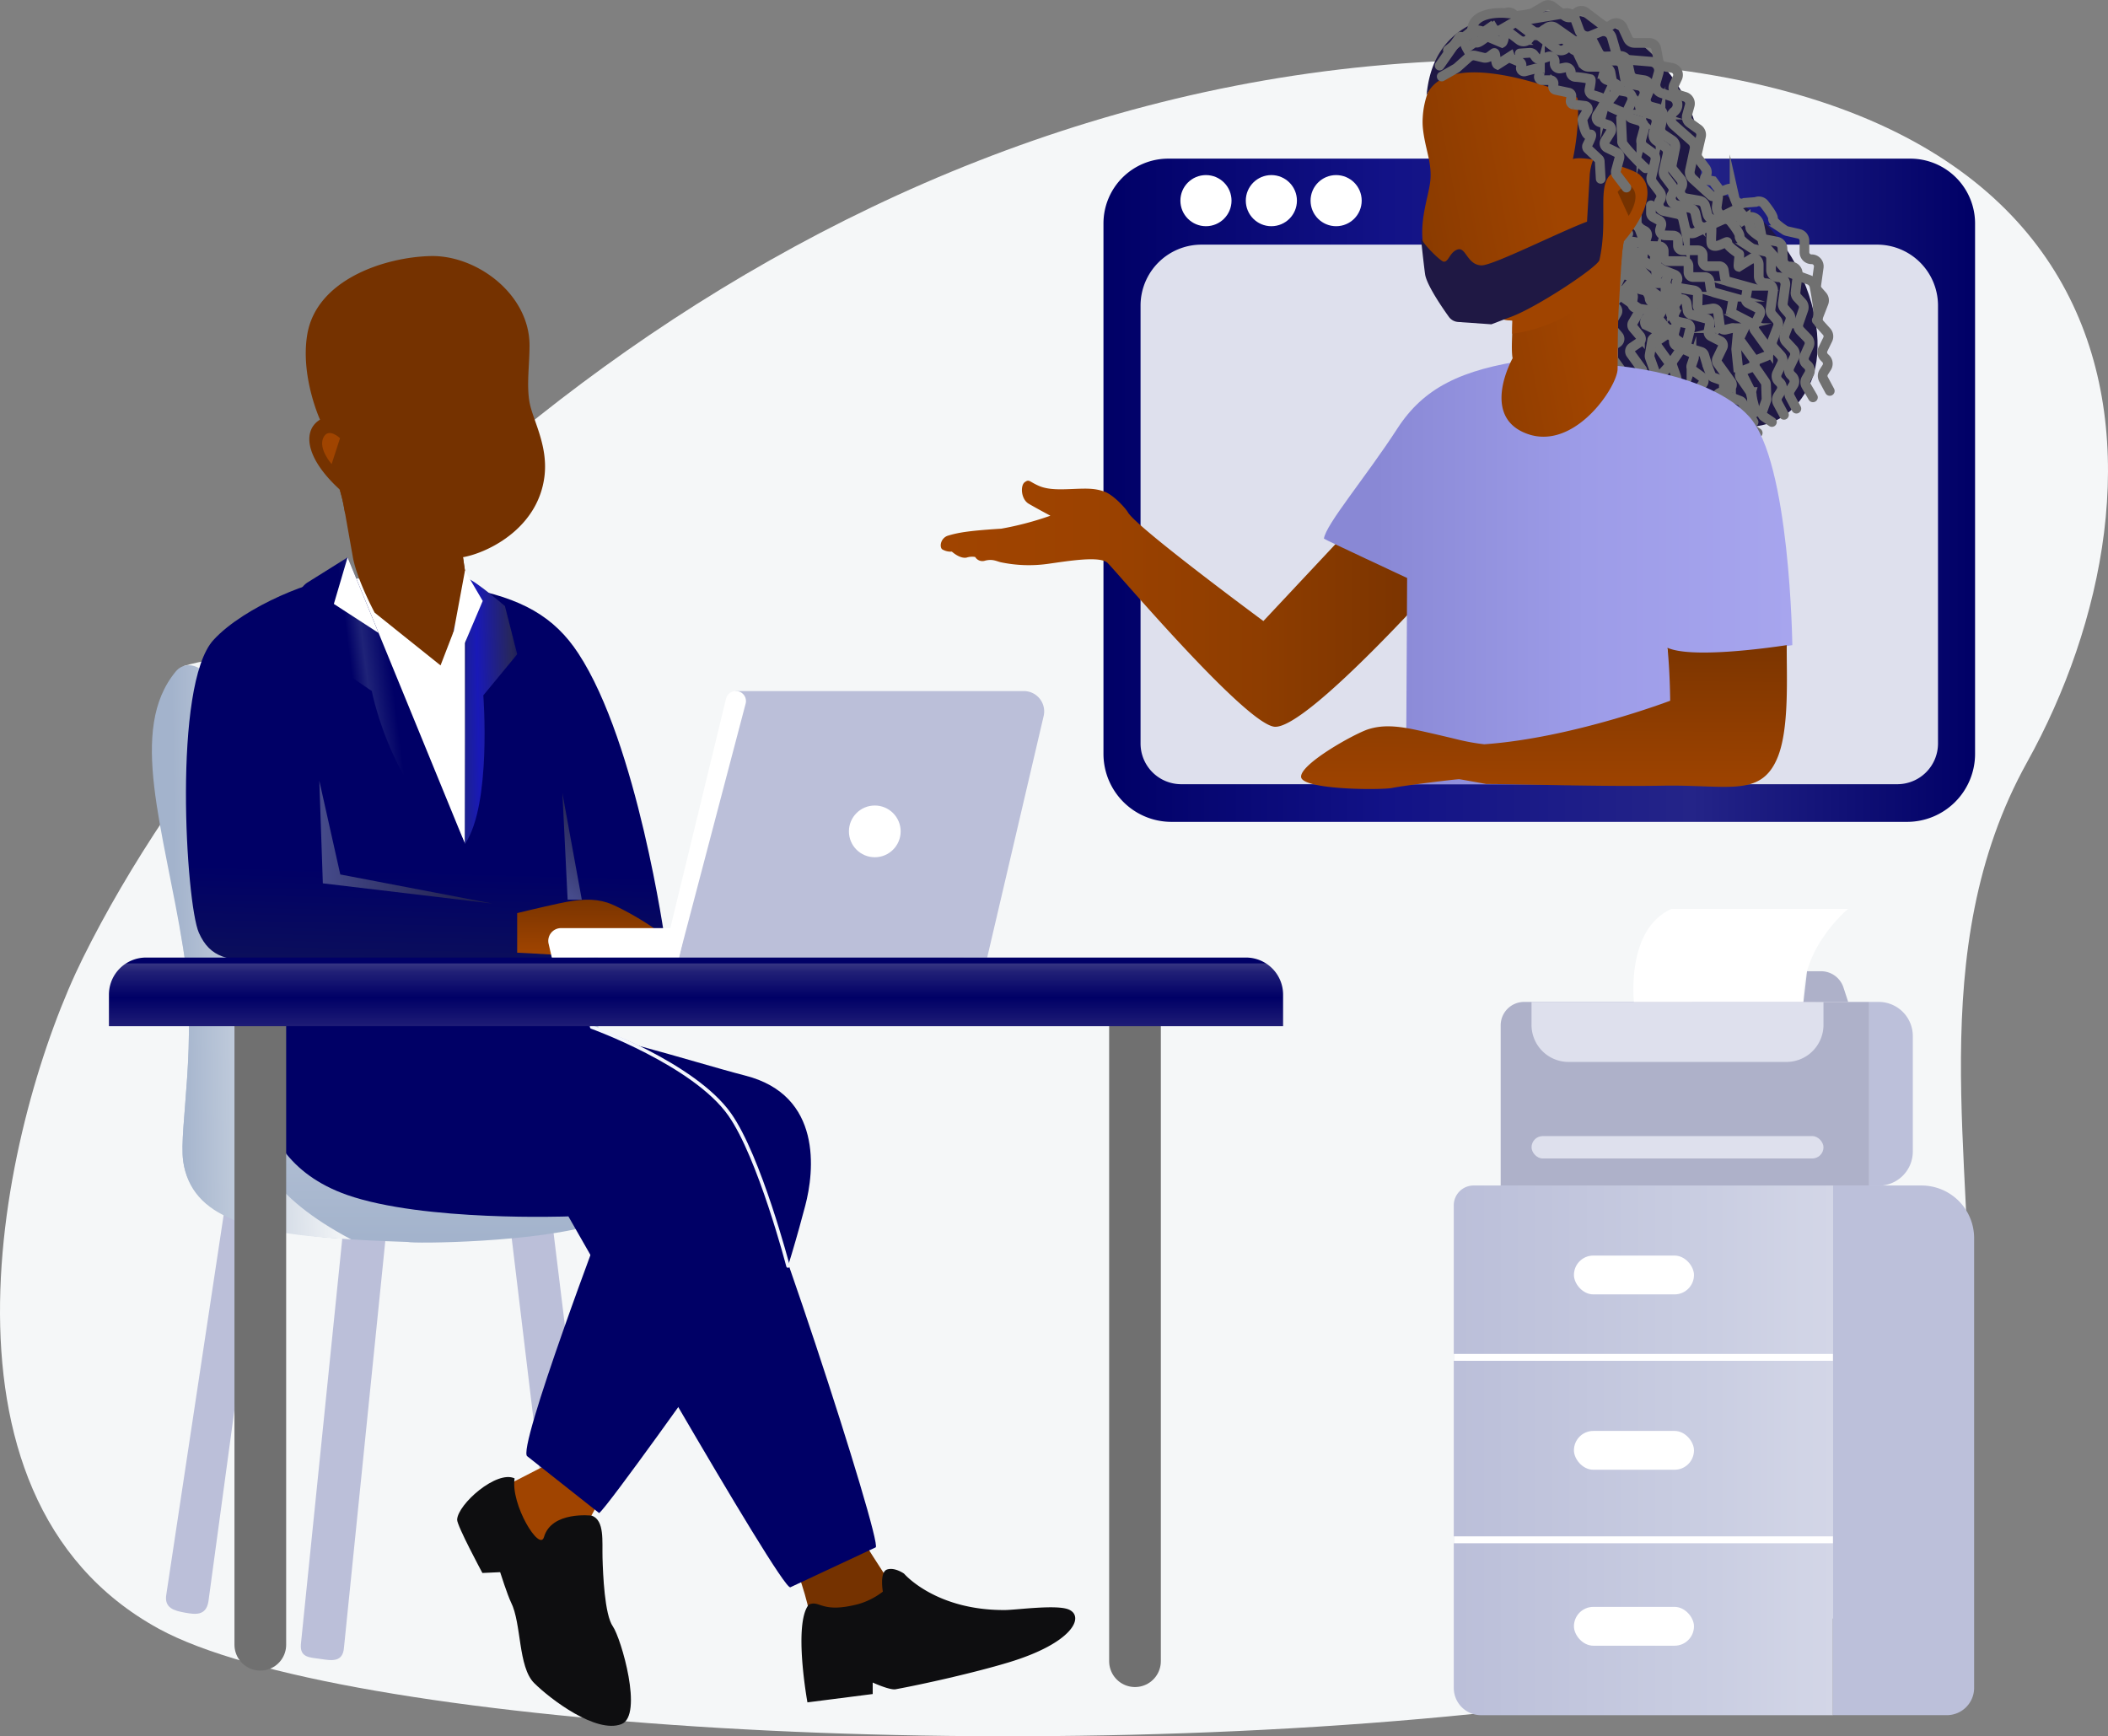 <svg xmlns="http://www.w3.org/2000/svg" xmlns:xlink="http://www.w3.org/1999/xlink" width="629.136" height="518.235" viewBox="0 0 629.136 518.235">
  <rect x="0" y="0" width="629.136" height="518.235" fill="#808080" stroke="none"/>
  <defs>
    <linearGradient id="linear-gradient" x1="13.884" y1="0.5" x2="14.884" y2="0.5" gradientUnits="objectBoundingBox">
      <stop offset="0.01" stop-color="#f5f7f8"/>
      <stop offset="1" stop-color="#f0f2f5"/>
    </linearGradient>
    <linearGradient id="linear-gradient-2" x1="353.202" y1="0.5" x2="354.201" y2="0.5" gradientUnits="objectBoundingBox">
      <stop offset="0.01" stop-color="#bbbfd9"/>
      <stop offset="1" stop-color="#d6dbf8"/>
    </linearGradient>
    <linearGradient id="linear-gradient-3" x1="328.084" y1="0.5" x2="329.084" y2="0.5" xlink:href="#linear-gradient-2"/>
    <linearGradient id="linear-gradient-4" x1="350.767" y1="0.5" x2="351.768" y2="0.5" xlink:href="#linear-gradient-2"/>
    <linearGradient id="linear-gradient-5" x1="71.42" y1="0.989" x2="71.42" y2="0.004" gradientUnits="objectBoundingBox">
      <stop offset="0" stop-color="#a3b3cc"/>
      <stop offset="0.99" stop-color="#f5f7f8"/>
    </linearGradient>
    <linearGradient id="linear-gradient-6" x1="0.213" y1="0.513" x2="0.984" y2="0.487" xlink:href="#linear-gradient-5"/>
    <linearGradient id="linear-gradient-7" x1="227.356" y1="0.968" x2="226.902" y2="0.088" gradientUnits="objectBoundingBox">
      <stop offset="0" stop-color="#753200"/>
      <stop offset="1" stop-color="#a04400"/>
    </linearGradient>
    <linearGradient id="linear-gradient-8" x1="234.673" y1="7.612" x2="235.195" y2="6.758" xlink:href="#linear-gradient-7"/>
    <linearGradient id="linear-gradient-9" x1="0.491" y1="0.962" x2="0.521" y2="-0.12" gradientUnits="objectBoundingBox">
      <stop offset="0" stop-color="#101556"/>
      <stop offset="0.28" stop-color="#006"/>
      <stop offset="0.74" stop-color="#006"/>
      <stop offset="1" stop-color="#006"/>
    </linearGradient>
    <linearGradient id="linear-gradient-10" x1="0.496" y1="0.961" x2="0.508" y2="-0.121" gradientUnits="objectBoundingBox">
      <stop offset="0" stop-color="#a04400"/>
      <stop offset="1" stop-color="#753200"/>
    </linearGradient>
    <linearGradient id="linear-gradient-11" x1="65.421" y1="0.5" x2="66.733" y2="0.5" gradientUnits="objectBoundingBox">
      <stop offset="0.01" stop-color="#bbbfd9"/>
      <stop offset="0.29" stop-color="#cacde2"/>
      <stop offset="0.84" stop-color="#f2f3f8"/>
      <stop offset="1" stop-color="#fff"/>
    </linearGradient>
    <linearGradient id="linear-gradient-12" x1="123.638" y1="0.854" x2="124.219" y2="0.292" gradientUnits="objectBoundingBox">
      <stop offset="0" stop-color="#fff"/>
      <stop offset="0.16" stop-color="#f2f3f8"/>
      <stop offset="0.71" stop-color="#cacde2"/>
      <stop offset="0.99" stop-color="#bbbfd9"/>
    </linearGradient>
    <linearGradient id="linear-gradient-13" x1="79.689" y1="-7.043" x2="80.843" y2="-7.355" xlink:href="#linear-gradient-7"/>
    <linearGradient id="linear-gradient-14" x1="152.937" y1="-38.825" x2="152.164" y2="-37.656" xlink:href="#linear-gradient-10"/>
    <linearGradient id="linear-gradient-15" x1="1080.512" y1="-102.656" x2="1079.808" y2="-102.258" xlink:href="#linear-gradient-7"/>
    <linearGradient id="linear-gradient-16" x1="0.663" y1="0.496" x2="0.352" y2="0.564" gradientUnits="objectBoundingBox">
      <stop offset="0" stop-color="#006"/>
      <stop offset="0.26" stop-color="#006"/>
      <stop offset="0.72" stop-color="#1f2378"/>
      <stop offset="1" stop-color="#006"/>
    </linearGradient>
    <linearGradient id="linear-gradient-17" y1="0.5" x2="1" y2="0.5" gradientUnits="objectBoundingBox">
      <stop offset="0" stop-color="#464b8b"/>
      <stop offset="0.28" stop-color="#393c76"/>
      <stop offset="0.74" stop-color="#27275a"/>
      <stop offset="1" stop-color="#201f4f"/>
    </linearGradient>
    <linearGradient id="linear-gradient-18" x1="0.425" y1="0.957" x2="0.604" y2="-0.122" xlink:href="#linear-gradient-17"/>
    <linearGradient id="linear-gradient-19" x1="1.233" y1="0.405" x2="0.057" y2="0.511" gradientUnits="objectBoundingBox">
      <stop offset="0" stop-color="#006"/>
      <stop offset="0.26" stop-color="#27275a"/>
      <stop offset="0.72" stop-color="#1919b7"/>
      <stop offset="1" stop-color="#1e2580"/>
    </linearGradient>
    <linearGradient id="linear-gradient-20" x1="26.036" y1="0.922" x2="26.036" y2="0.02" gradientUnits="objectBoundingBox">
      <stop offset="0" stop-color="#006"/>
      <stop offset="0.017" stop-color="#343381"/>
      <stop offset="0.159" stop-color="#201f76"/>
      <stop offset="0.56" stop-color="#006"/>
      <stop offset="1" stop-color="#1d1b75"/>
    </linearGradient>
    <linearGradient id="linear-gradient-21" y1="0.5" x2="1" y2="0.5" gradientUnits="objectBoundingBox">
      <stop offset="0" stop-color="#006"/>
      <stop offset="0.326" stop-color="#121287"/>
      <stop offset="0.674" stop-color="#242488"/>
      <stop offset="1" stop-color="#006"/>
    </linearGradient>
    <linearGradient id="linear-gradient-22" y1="0.5" x2="1" y2="0.5" gradientUnits="objectBoundingBox">
      <stop offset="0" stop-color="#a04400"/>
      <stop offset="0.3" stop-color="#9c4200"/>
      <stop offset="0.62" stop-color="#8e3d00"/>
      <stop offset="0.95" stop-color="#793300"/>
      <stop offset="1" stop-color="#753200"/>
    </linearGradient>
    <linearGradient id="linear-gradient-23" x1="-6.382" y1="53.232" x2="-5.573" y2="53.232" xlink:href="#linear-gradient-7"/>
    <linearGradient id="linear-gradient-24" x1="0.5" y1="0.981" x2="0.5" y2="0.091" gradientUnits="objectBoundingBox">
      <stop offset="0" stop-color="#1f1844"/>
      <stop offset="0.14" stop-color="#1f1844"/>
      <stop offset="0.96" stop-color="#1f1844"/>
    </linearGradient>
    <linearGradient id="linear-gradient-25" y1="0.5" x2="1" y2="0.5" gradientUnits="objectBoundingBox">
      <stop offset="0.11" stop-color="#8988d5"/>
      <stop offset="0.56" stop-color="#9d9ce8"/>
      <stop offset="1" stop-color="#a7a5ee"/>
    </linearGradient>
    <linearGradient id="linear-gradient-26" x1="-0.433" y1="0.8" x2="0.559" y2="0.475" xlink:href="#linear-gradient-7"/>
    <linearGradient id="linear-gradient-27" x1="-0.478" y1="24.008" x2="-1.254" y2="25.005" xlink:href="#linear-gradient-10"/>
    <linearGradient id="linear-gradient-28" x1="-9.679" y1="73.664" x2="-10.363" y2="74.06" xlink:href="#linear-gradient-7"/>
    <linearGradient id="linear-gradient-29" x1="0.497" y1="0.99" x2="0.507" y2="-0.188" xlink:href="#linear-gradient-10"/>
    <linearGradient id="linear-gradient-30" x1="0.5" y1="0.981" x2="0.5" y2="0.091" xlink:href="#linear-gradient-24"/>
    <linearGradient id="linear-gradient-31" y1="0.5" x2="1" y2="0.5" gradientUnits="objectBoundingBox">
      <stop offset="0.01" stop-color="#bbbfd9"/>
      <stop offset="0.69" stop-color="#cacee2"/>
      <stop offset="1" stop-color="#d3d6e7"/>
    </linearGradient>
  </defs>
  <g id="Слой_3" data-name="Слой 3" transform="translate(-9.119 -82.722)">
    <path id="Caminho_15" data-name="Caminho 15" d="M33.9,368.58C87.68,260.14,241.64,108.72,441.37,100.9c218.38-8.55,218.38,127.18,172.74,209.31-62.7,112.85,63.62,256.13-142.78,281.56-158.81,19.56-362,6-414.84-22.91C-16.42,528.92,10.66,415.43,33.9,368.58Z" fill="url(#linear-gradient)"/>
    <path id="Caminho_16" data-name="Caminho 16" d="M180.87,563.33a6.4,6.4,0,0,0,6.34-7.31l-13-106.29-12.51,1.42,12.83,106.69C175,561,180.87,563.33,180.87,563.33Z" fill="url(#linear-gradient-2)"/>
    <path id="Caminho_17" data-name="Caminho 17" d="M71.31,560.81l15.5-114.12L76.3,442.5,58.76,558.62c-.72,4.13,2.45,4.88,5.59,5.45S70.58,565,71.31,560.81Z" fill="url(#linear-gradient-3)"/>
    <path id="Caminho_18" data-name="Caminho 18" d="M111.78,574.48,125,444.39H112.09L98.91,573.56c-.29,4,2.77,3.86,5.79,4.31C108.06,578.37,111.45,579,111.78,574.48Z" fill="url(#linear-gradient-4)"/>
    <path id="Caminho_19" data-name="Caminho 19" d="M63.79,429.24c2.74,20.21,32.47,23.1,67.1,24.18,1,.53,39.26.29,57.06-5.7l-.62-136.9c0-11.56-4.94-30.64-21.81-30.92-28.32-.47-80.86-4.78-101.43,1.57-4.7,16.89-8.13,35.55-.29,84.34C68.26,393.74,62.46,419.54,63.79,429.24Z" fill="url(#linear-gradient-5)"/>
    <path id="Caminho_20" data-name="Caminho 20" d="M71.58,290c-6.25,18.83-5.49,29.76,2.88,60.23C88.41,401,65.52,427,113.91,452.65c-29.34-1.68-47.79-6.2-50.12-23.41-1.32-9.7,4.48-35.5,0-63.43-5.77-35.94-16.55-65.31-2.22-82.66C65.53,278.35,73.7,283.59,71.58,290Z" fill="url(#linear-gradient-6)"/>
    <path id="Caminho_21" data-name="Caminho 21" d="M187.87,531.01l-5.45,9.88-14.83,7.68-5.09-.69-6.85-15.34,3.97-6.11,13.76-7.07Z" fill="url(#linear-gradient-7)"/>
    <path id="Caminho_22" data-name="Caminho 22" d="M245.15,546.83c8.16-2.43,19.22-8,19.22-8s9.91,16,11.28,17.41c-5,1.63-1,15.21-5.24,17.15s-14.33-8.43-19.58-7.58C250.67,561.28,246.39,549.39,245.15,546.83Z" fill="url(#linear-gradient-8)"/>
    <path id="Caminho_23" data-name="Caminho 23" d="M185.76,535.11s-12-1.48-14.29,6.39c-1.3,4.52-10-9.74-8.77-17.52-5.38-2.52-16.94,7.71-17.15,12.32-.08,1.77,7.54,15.92,7.54,15.92l5.3-.24s2.2,6.9,3.24,9c3.19,6.35,2.05,19.29,6.94,24.13s18.47,15.12,26,12.23c6.65-2.56-.09-25.67-2.55-29.18s-2.94-15.54-3.08-20.49S189.61,536.57,185.76,535.11Z" fill="#0e0e10"/>
    <path id="Caminho_24" data-name="Caminho 24" d="M328.1,563.13c-3.62-1.57-15.71.14-19.07.15-20.75.12-30.09-10.86-30.09-10.86s-2.79-2-5.08-1.23-1.25,6.59-1.25,6.6a21.8,21.8,0,0,1-7.34,3.72c-11.09,2.89-11.45-1.34-14.78.16-4.66,5.78-.39,29.17-.39,29.17l19.48-2.49v-3.43s5.14,2.36,6.87,2c8.3-1.53,23.22-4.87,33.42-7.93C329.42,573.14,332.89,565.2,328.1,563.13Z" fill="#0e0e10"/>
    <path id="Caminho_25" data-name="Caminho 25" d="M171.09,389.58c10.49,1.78,40.55,16.6,48.38,26.39,6,7.55,10.45,29.67,21.06,55.64,3.07-7.71,7-21.7,8.91-29,2.71-10.21,5.2-33-17.94-38.86C216.2,399.82,182.65,388.83,171.09,389.58Z" fill="#006"/>
    <path id="Caminho_26" data-name="Caminho 26" d="M166.53,517.42l21.41,16.92c2.73-2.13,32.59-44.18,32.59-44.18l-30.29-46S163,516,166.53,517.42Z" fill="#006"/>
    <path id="Caminho_27" data-name="Caminho 27" d="M142.57,257.27l-26.68-1.86s-1.6-.17-4.18-.23c0,0,9.81,91.11,38.31,83.4s-2.14-80.44-2.14-80.44C146.18,257.83,144.43,257.53,142.57,257.27Z" fill="#fff"/>
    <path id="Caminho_28" data-name="Caminho 28" d="M87.91,389s-10.59,38,24.85,50.4c22.92,8,66,6.39,66,6.39S242.32,557.58,245,556.49l25.46-11.91c2.28-.93-35.75-118.35-43.41-128-20.18-25.32-51-29.69-51-29.69Z" fill="#006"/>
    <path id="Caminho_29" data-name="Caminho 29" d="M150,265.1s-1.48,9.48-17.73,8.56-21.18-13.58-21.18-13.58" fill="none" stroke="#fff" stroke-linecap="round" stroke-miterlimit="10" stroke-width="1.05"/>
    <line id="Linha_12" data-name="Linha 12" y2="194.3" transform="translate(86.81 379.34)" fill="none" stroke="#707070" stroke-linecap="round" stroke-miterlimit="10" stroke-width="15.43"/>
    <line id="Linha_13" data-name="Linha 13" y2="199.21" transform="translate(347.86 379.34)" fill="none" stroke="#707070" stroke-linecap="round" stroke-miterlimit="10" stroke-width="15.43"/>
    <path id="Caminho_30" data-name="Caminho 30" d="M181.74,277.77c-7.19-11-17-16.56-33.85-19.63v76.43l-36.18-79.38c-8-.18-29.61,8.44-38.87,18.54-12.25,13.37-8.22,78.68-4.37,87.39,3.38,7.64,9,8.41,18.1,8.21l-1.51,17.6,66.92.67,26.92-.75,1.42-32.52s27.55,7.65,27.28,9.2C207.59,363.52,199.39,304.68,181.74,277.77Z" fill="url(#linear-gradient-9)"/>
    <path id="Caminho_31" data-name="Caminho 31" d="M210.45,366.35c.24-3.88-16-12.93-20.11-14.23s-8.35-1.06-14.35.24c-5.45,1.18-11.47,2.64-12.52,2.9v11.81c2.18.07,19.81,1.14,19.81,1.14S199.8,367.47,210.45,366.35Z" fill="url(#linear-gradient-10)"/>
    <path id="Caminho_32" data-name="Caminho 32" d="M211.74,368.89l92-.34,16.86-72.12a6.07,6.07,0,0,0-5.91-7.44h-86Z" fill="url(#linear-gradient-11)"/>
    <path id="Caminho_33" data-name="Caminho 33" d="M172.84,364.37l1,4.31,37.94-.34,19.87-75.58a3,3,0,0,0-2.92-3.78h0a3,3,0,0,0-2.93,2.3l-12,49.42-4.56,18.75v.05a1.543,1.543,0,0,1,0,.18.342.342,0,0,1,0,.06H176.57a3.82,3.82,0,0,0-3.73,4.63Z" fill="url(#linear-gradient-12)"/>
    <circle id="Elipse_15" data-name="Elipse 15" cx="7.72" cy="7.72" r="7.72" transform="translate(262.48 323.15)" fill="#fff"/>
    <path id="Caminho_34" data-name="Caminho 34" d="M120.94,265.59s-5.34-9.93-6.52-16.63c-.82-4.64-1.68-9.45-2.33-13.16-.06-.32-.12-.63-.17-.93a47.812,47.812,0,0,0-1.39-6l-.32-.31C101,220,99.8,212.8,103.13,209.19a6.66,6.66,0,0,1,1.5-1.21h0s-5.86-12.82-3.83-25.3c2.68-16.52,23.14-23.2,36.82-23.53s29.42,11.26,29.54,26.51c0,6.06-.93,11.9,0,17.14s5.69,13,4.42,22.38c-1.81,13.51-13.51,20.68-21.29,23.11a25.991,25.991,0,0,1-3,.75l.32,2.22.27,1.81.29,2c.65,4.39.43,5.5.43,5.5l-8,20.76Z" fill="url(#linear-gradient-13)"/>
    <path id="Caminho_35" data-name="Caminho 35" d="M112.09,235.81c11.89,13.91,25.69,16.89,35.81,17.26l-.27-1.81-.32-2.22c-10-2-22.25-7.6-37.11-20.42l.32.31a47.81,47.81,0,0,1,1.39,6C112,235.18,112,235.48,112.09,235.81Z" fill="url(#linear-gradient-14)"/>
    <path id="Caminho_36" data-name="Caminho 36" d="M110.6,213.52s-3.49-3.42-5-.11,2.49,7.84,2.49,7.84Z" fill="url(#linear-gradient-15)"/>
    <path id="Caminho_37" data-name="Caminho 37" d="M147.89,334.57c-21.77-14-27.8-45.58-27.8-45.58L98.88,274.55l-.59-14.28a6.1,6.1,0,0,1,2.7-3.75l11.88-7.44Z" fill="url(#linear-gradient-16)"/>
    <path id="Caminho_38" data-name="Caminho 38" d="M104.42,315.76l1.05,30.62L156,352.4l-45.32-8.67Z" fill="url(#linear-gradient-17)"/>
    <path id="Caminho_39" data-name="Caminho 39" d="M176.97,319.46l5.79,31.8h-4.23Z" fill="url(#linear-gradient-18)"/>
    <path id="Caminho_40" data-name="Caminho 40" d="M112.86,249.08l-4.1,13.9,13.35,8.67Z" fill="#fff"/>
    <path id="Caminho_41" data-name="Caminho 41" d="M159.81,263.61s-13-11.18-11.92-7.7c1.68,5.27-2.93,11.25-3.48,15.33,1.13.34,2.41.82,3.78,1.37h0s-.29,53.29-.29,62c8-11.81,5.47-44.35,5.47-44.35L163.48,278Z" fill="url(#linear-gradient-19)"/>
    <path id="Caminho_42" data-name="Caminho 42" d="M147.89,253.06l5.3,9.03-5.3,12.46-4.17.96Z" fill="#fff"/>
    <path id="Caminho_43" data-name="Caminho 43" d="M185.71,389.27s30.54,11,41.17,26.07c8.91,12.59,17.42,45.26,17.42,45.26" fill="none" stroke="#f3f6fd" stroke-linecap="round" stroke-miterlimit="10" stroke-width="1.05"/>
    <path id="Caminho_44" data-name="Caminho 44" d="M41.63,368.51H392.06V378A11.07,11.07,0,0,1,381,389H52.69a11.07,11.07,0,0,1-11.06-11v-9.44Z" transform="translate(433.69 757.53) rotate(180)" fill="url(#linear-gradient-20)"/>
    <path id="Caminho_45" data-name="Caminho 45" d="M357.8,130.07H579.23a19.35,19.35,0,0,1,19.35,19.35V307.73a20.3,20.3,0,0,1-20.3,20.3H358.75a20.3,20.3,0,0,1-20.3-20.3V149.42a19.35,19.35,0,0,1,19.35-19.35Z" fill="url(#linear-gradient-21)"/>
    <path id="Caminho_46" data-name="Caminho 46" d="M367.71,155.74H569.33a18.19,18.19,0,0,1,18.19,18.19V304.64a12.15,12.15,0,0,1-12.15,12.15H361.67a12.15,12.15,0,0,1-12.15-12.15V173.93a18.19,18.19,0,0,1,18.19-18.19Z" fill="#dee0ed"/>
    <path id="Caminho_47" data-name="Caminho 47" d="M415.1,237.23l-28.92,30.86s-37.91-28-40.42-32.43c-.74-1.31-4.41-5.3-7.12-6.24s-4.93-.92-8.79-.77-7.71.39-10.7-.92-2.81-2.06-4.18-1.1-1.17,5.08,1.17,6.45,6.47,3.57,6.47,3.57a93.165,93.165,0,0,1-14.66,3.87c-10.14.63-13,1.23-15.83,2.06-2.24.66-2.71,3.31-1.81,4.1a5.033,5.033,0,0,0,2.9.69s2.36,2.19,4.39,1.78a5.36,5.36,0,0,1,2.57-.18,2.5,2.5,0,0,0,3,1.08c2.18-.53,3.29.16,4.58.48A40.849,40.849,0,0,0,322,251c5.75-.79,15.37-2.45,17.68-.26s40.62,47.54,49.67,48.88C399.07,301,443,251.2,443,251.2Z" fill="url(#linear-gradient-22)"/>
    <path id="Caminho_48" data-name="Caminho 48" d="M499.56,138.43c1.5-2.72,3.5-10.25,4.45-12.55-4-.22-8.45,4.9-9.12,8.38C495.92,134.33,498.62,137.47,499.56,138.43Z" fill="url(#linear-gradient-23)"/>
    <path id="Caminho_49" data-name="Caminho 49" d="M494.66,93.06c7.49,4.63,25,19.32,21.68,45.38,27.7,6.06,41.14,42.33,32.78,59.26-15.12,30.64-57.21-4.82-57.21-4.82V134.06S482.84,93.06,494.66,93.06Z" fill="url(#linear-gradient-24)"/>
    <path id="Caminho_50" data-name="Caminho 50" d="M472.57,145.56l5.49-1.13a1.38,1.38,0,0,1,1.52.74l2,4a1.38,1.38,0,0,0,1,.75l3.07.53a1.38,1.38,0,0,1,1.15,1.45l-.24,3.64a1.38,1.38,0,0,0,1.15,1.45l2.77.48a1.38,1.38,0,0,1,1.15,1.43l-.15,3a1.38,1.38,0,0,0,.65,1.25l3.33,2.06a1.38,1.38,0,0,1,.31,2.09l-2.13,2.43a1.38,1.38,0,0,0,.24,2l3.8,2.69a1.38,1.38,0,0,1,.39,1.83l-1.64,2.8a1.38,1.38,0,0,0,.14,1.59l2,2.35a1.38,1.38,0,0,1-.28,2l-2.08,1.41a1.38,1.38,0,0,0-.34,2l3.25,4.49a1.38,1.38,0,0,1-.09,1.74l-2,2.21a1.38,1.38,0,0,0-.06,1.78l3.06,3.88a1.38,1.38,0,0,1,0,1.74l-2.91,3.5a1.38,1.38,0,0,0-.06,1.69l1.62,2.26a1.38,1.38,0,0,1,.08,1.49l-1.41,2.5c-.1.18.14.61.17,1.17a8.1,8.1,0,0,1,0,1.09" fill="none" stroke="#707070" stroke-linecap="round" stroke-miterlimit="10" stroke-width="2.89"/>
    <path id="Caminho_51" data-name="Caminho 51" d="M466.17,145.56l5.49-1.13a1.38,1.38,0,0,1,1.52.74l2,4a1.38,1.38,0,0,0,1,.75l3.07.53a1.38,1.38,0,0,1,1.15,1.45l-.24,3.64a1.38,1.38,0,0,0,1.15,1.45l2.77.48a1.38,1.38,0,0,1,1.15,1.43l-.15,3a1.38,1.38,0,0,0,.65,1.25l3.33,2.06a1.38,1.38,0,0,1,.31,2.09l-2.13,2.43a1.38,1.38,0,0,0,.24,2l3.8,2.69a1.38,1.38,0,0,1,.39,1.83l-1.64,2.8a1.38,1.38,0,0,0,.14,1.59l2,2.35a1.38,1.38,0,0,1-.28,2l-2.08,1.41a1.38,1.38,0,0,0-.34,2l3.25,4.49a1.38,1.38,0,0,1-.09,1.74l-2,2.21a1.38,1.38,0,0,0-.06,1.78l3.06,3.88a1.38,1.38,0,0,1,0,1.74l-2.91,3.5a1.38,1.38,0,0,0-.06,1.69l1.62,2.26a1.38,1.38,0,0,1,.08,1.49l-1.41,2.5c-.1.18.14.61.17,1.17a8.1,8.1,0,0,1,0,1.09" fill="none" stroke="#707070" stroke-linecap="round" stroke-miterlimit="10" stroke-width="2.89"/>
    <path id="Caminho_52" data-name="Caminho 52" d="M480.48,143.27l5.49-1.13a1.38,1.38,0,0,1,1.52.74l2,4a1.38,1.38,0,0,0,1,.75l3.07.53a1.38,1.38,0,0,1,1.15,1.45l-.24,3.64a1.38,1.38,0,0,0,1.15,1.45l2.77.48a1.38,1.38,0,0,1,1.15,1.43l-.15,3a1.38,1.38,0,0,0,.65,1.25l3.33,2.06a1.38,1.38,0,0,1,.31,2.09l-2.13,2.43a1.38,1.38,0,0,0,.24,2l3.8,2.69A1.38,1.38,0,0,1,506,174l-1.64,2.8a1.38,1.38,0,0,0,.14,1.59l2,2.35a1.38,1.38,0,0,1-.28,2l-2.08,1.41a1.38,1.38,0,0,0-.34,2l3.2,4.45a1.38,1.38,0,0,1-.09,1.74l-2,2.21a1.38,1.38,0,0,0-.06,1.78l3.06,3.88a1.38,1.38,0,0,1,0,1.74l-2.91,3.5a1.38,1.38,0,0,0-.06,1.69l1.62,2.26a1.38,1.38,0,0,1,.08,1.49l-1.41,2.5c-.1.18.14.61.17,1.17a8.11,8.11,0,0,1,0,1.09" fill="none" stroke="#707070" stroke-linecap="round" stroke-miterlimit="10" stroke-width="2.89"/>
    <path id="Caminho_53" data-name="Caminho 53" d="M480.25,138.08l4,2.33a1.72,1.72,0,0,1,1.59,1.05l.78,1.85a1.72,1.72,0,0,0,.9.91h0a1.72,1.72,0,0,1,1,1.29l-2.41,3.34c.14.83,3.55-.24,4.39-.24h.8a1.72,1.72,0,0,1,1.29.58c.88,1,2.57,3,2.5,3.3a4.4,4.4,0,0,1-1,1.13,1.72,1.72,0,0,0,.12,2.55,5.78,5.78,0,0,0,2.5,1.45c1.12,0,1.72,3.21,1.38,3.38-2.25,1.09,1.72,2.92,2.53,4.2a1.71,1.71,0,0,1,.18,1.44,9.261,9.261,0,0,0-.59,2.46c.1.25,1.6,2.72,2.49,4.17a1.71,1.71,0,0,1-.15,2l-2.1,2.5a1.72,1.72,0,0,0-.2,1.92l4.34,2.05c.18.34-2.29,2-2.35,2.41l-.78,4.52a1.72,1.72,0,0,0,.08.88l1.55,4.31a1.72,1.72,0,0,1-.1,1.39l-1.29,2.45a1.721,1.721,0,0,1-.32.43l-1.11,1.09a1.72,1.72,0,0,0,.23,2.65l.13,5.25" fill="none" stroke="#707070" stroke-linecap="round" stroke-miterlimit="10" stroke-width="2.89"/>
    <path id="Caminho_54" data-name="Caminho 54" d="M480,143.73l3.11-2.37.22-.19c.35-.36,1.59-1.58,1.93-1.19s1.42.1,2.39-.09a2,2,0,0,1,2,.88l.7,1.1a2,2,0,0,0,.62.62l2.76,1.73a2,2,0,0,1,.83,1.05l.84,2.52a2,2,0,0,0,.71,1l1.83,1.33a2,2,0,0,1,.39.38l1.22,1.56a2,2,0,0,1,.42,1.15l.06,1.62a2,2,0,0,0,1.63,1.87h0a2,2,0,0,1,1.54,2.52l-.23.75a2,2,0,0,0,.71,2.16l2.15,1.59a2,2,0,0,1,.7,2.22l-.14.4a2,2,0,0,0,.6,2.15l2.18,1.84a2,2,0,0,1,.29,2.72l-1.32,1.71a2,2,0,0,0,.35,2.76l.2.16a2,2,0,0,1,.7,2l-.59,2.38a2,2,0,0,0,.82,2.12l.44.29a2,2,0,0,1,.53,2.76l-2.07,3a2,2,0,0,0-.24,1.77l1.06,3a2,2,0,0,1,.07.23l.75,3.44" fill="none" stroke="#707070" stroke-linecap="round" stroke-miterlimit="10" stroke-width="2.89"/>
    <path id="Caminho_55" data-name="Caminho 55" d="M482.27,153.67l1.43-1.17a1.37,1.37,0,0,1,1.81.06l1.37,1.28a1.37,1.37,0,0,0,1.62.19h0a1.37,1.37,0,0,1,2,.86l.63,2.5a1.68,1.68,0,0,0,1.49,1,2.2,2.2,0,0,1,1.85,1.56l.39,1.3c.13.44,1.22.72,1.7,1.35a2.79,2.79,0,0,1,.23,3.06l-.54,1" fill="none" stroke="#707070" stroke-linecap="round" stroke-miterlimit="10" stroke-width="2.89"/>
    <path id="Caminho_56" data-name="Caminho 56" d="M501.85,144v2.31a1.42,1.42,0,0,0,.74,1.25l1.63.89a1.42,1.42,0,0,1,.68,1.67l-.3,1a1.42,1.42,0,0,0,1.32,1.84l2.6.07a1.42,1.42,0,0,1,1.38,1.42V156a1.42,1.42,0,0,0,1.42,1.42h4.55a1.42,1.42,0,0,1,1.42,1.42v1.9a1.42,1.42,0,0,0,1.42,1.42h3.46a1.42,1.42,0,0,1,1.41,1.21l.33,2.21a1.42,1.42,0,0,0,1,1.16l4.61,1.28a1.42,1.42,0,0,1,1,1.63l-.38,2.08a1.42,1.42,0,0,0,.75,1.52l2.81,1.45a1.42,1.42,0,0,1,.63,1.88l-1.59,3.29a1.42,1.42,0,0,0,.13,1.46l4,5.54a1.42,1.42,0,0,1-.63,2.16l-2.73,1.08a1.42,1.42,0,0,0-.65,2.13l3.08,4.45a1.42,1.42,0,0,1,.25.76l.14,4.29a1.42,1.42,0,0,1-.08.52l-1.15,3.22a1.42,1.42,0,0,0,.55,1.66l2.3,1.54" fill="none" stroke="#707070" stroke-linecap="round" stroke-miterlimit="10" stroke-width="2.89"/>
    <path id="Caminho_57" data-name="Caminho 57" d="M497.61,147.18v2.31a1.42,1.42,0,0,0,.74,1.25l1.63.89a1.42,1.42,0,0,1,.68,1.67l-.3,1a1.42,1.42,0,0,0,1.32,1.84l2.6.07a1.42,1.42,0,0,1,1.38,1.42v1.61a1.42,1.42,0,0,0,1.42,1.42h4.55a1.42,1.42,0,0,1,1.42,1.42V164a1.42,1.42,0,0,0,1.42,1.42h3.46a1.42,1.42,0,0,1,1.41,1.21l.33,2.21a1.42,1.42,0,0,0,1,1.16l4.61,1.28a1.42,1.42,0,0,1,1,1.63l-.38,2.08a1.42,1.42,0,0,0,.75,1.52l2.81,1.45a1.42,1.42,0,0,1,.63,1.88l-1.59,3.29a1.42,1.42,0,0,0,.13,1.46l4,5.54a1.42,1.42,0,0,1-.63,2.16l-2.73,1.08a1.42,1.42,0,0,0-.65,2.13l3.08,4.45a1.42,1.42,0,0,1,.25.76l.14,4.29a1.419,1.419,0,0,1-.08.52l-1.15,3.22a1.42,1.42,0,0,0,.55,1.66l2.3,1.54" fill="none" stroke="#707070" stroke-linecap="round" stroke-miterlimit="10" stroke-width="2.89"/>
    <path id="Caminho_58" data-name="Caminho 58" d="M490.74,153.78v2.31a1.42,1.42,0,0,0,.74,1.25l1.63.89a1.42,1.42,0,0,1,.68,1.67l-.3,1a1.42,1.42,0,0,0,1.32,1.84l2.6.07a1.42,1.42,0,0,1,1.38,1.42v1.61a1.42,1.42,0,0,0,1.42,1.42h4.55a1.42,1.42,0,0,1,1.42,1.42v1.9A1.42,1.42,0,0,0,507.6,172h3.46a1.42,1.42,0,0,1,1.41,1.21l.33,2.21a1.42,1.42,0,0,0,1,1.16l4.61,1.28a1.42,1.42,0,0,1,1,1.63l-.38,2.08a1.42,1.42,0,0,0,.75,1.52l2.81,1.45a1.42,1.42,0,0,1,.63,1.88l-1.59,3.29a1.42,1.42,0,0,0,.13,1.46l4,5.54a1.42,1.42,0,0,1-.63,2.16l-2.73,1.08a1.42,1.42,0,0,0-.65,2.13l3.08,4.45a1.419,1.419,0,0,1,.25.76l.14,4.29a1.419,1.419,0,0,1-.08.52l-1.15,3.22a1.42,1.42,0,0,0,.55,1.66l2.3,1.54" fill="none" stroke="#707070" stroke-linecap="round" stroke-miterlimit="10" stroke-width="2.89"/>
    <path id="Caminho_59" data-name="Caminho 59" d="M490.13,160l-.35,2.28a1.42,1.42,0,0,0,.55,1.35l1.48,1.12a1.42,1.42,0,0,1,.42,1.75l-.45.93a1.42,1.42,0,0,0,1,2l2.56.46a1.42,1.42,0,0,1,1.15,1.61l-.24,1.59a1.42,1.42,0,0,0,1.19,1.62l4.5.68a1.42,1.42,0,0,1,1.19,1.62l-.28,1.88a1.42,1.42,0,0,0,1.19,1.62l3.42.52a1.42,1.42,0,0,1,1.21,1.41v2.23a1.42,1.42,0,0,0,.84,1.3l4.36,2a1.42,1.42,0,0,1,.76,1.76l-.69,2a1.42,1.42,0,0,0,.51,1.61l2.56,1.86a1.42,1.42,0,0,1,.34,2l-2.07,3a1.42,1.42,0,0,0-.09,1.46l3.16,6.08a1.42,1.42,0,0,1-.94,2l-2.86.66a1.42,1.42,0,0,0-1,2l2.38,4.86a1.42,1.42,0,0,1,.13.79l-.51,4.27a1.42,1.42,0,0,1-.16.5l-1.62,3a1.42,1.42,0,0,0,.29,1.72l2,1.86" fill="none" stroke="#707070" stroke-linecap="round" stroke-miterlimit="10" stroke-width="2.89"/>
    <path id="Caminho_60" data-name="Caminho 60" d="M498.34,150.8l1.94,5.19a1.42,1.42,0,0,0,.51.66l2.43,1.72a1.42,1.42,0,0,1,.53,1.58l-.35,1.13a1.42,1.42,0,0,0,.83,1.74l4.64,1.86a1.42,1.42,0,0,1,.77,1.9l-.06.13a1.42,1.42,0,0,0,1.06,2l4,.67a1.42,1.42,0,0,1,1.19,1.44l-.08,3a1.42,1.42,0,0,0,1.65,1.44l2.82-.46a1.42,1.42,0,0,1,1.64,1.21l.55,3.91a1.42,1.42,0,0,0,1.74,1.19l1.84-.45a1.42,1.42,0,0,1,1.75,1.52l-.44,4.62a1.421,1.421,0,0,0,0,.28l.55,5.33a1.42,1.42,0,0,0,.81,1.14l3.09,6.18a1.42,1.42,0,0,0,0,.79l1.34,5.23" fill="none" stroke="#707070" stroke-linecap="round" stroke-miterlimit="10" stroke-width="2.89"/>
    <path id="Caminho_61" data-name="Caminho 61" d="M494.89,158.17l4.48,5.62a1.42,1.42,0,0,1-.24,2l-1,.8a1.42,1.42,0,0,0,.53,2.51l1.82.45a1.42,1.42,0,0,1,1,1.75h0a1.42,1.42,0,0,0,1.11,1.77l5.37,1a1.42,1.42,0,0,1,1,2l-.27.6a1.42,1.42,0,0,0,1,2l2.76.59a1.42,1.42,0,0,1,1.08,1.75l-1,4a1.42,1.42,0,0,0,1,1.72l3.27,1a1.42,1.42,0,0,1,.95.95l.89,2.92v.1l1.1,2.88a1.42,1.42,0,0,0,.85.83l2.06.73a1.42,1.42,0,0,1,.95,1.34v2a1.42,1.42,0,0,0,.9,1.32l3.94,1.55a1.42,1.42,0,0,1,.71.61l3.33,5.76" fill="none" stroke="#707070" stroke-linecap="round" stroke-miterlimit="10" stroke-width="2.89"/>
    <path id="Caminho_62" data-name="Caminho 62" d="M506.71,276.39c7.13,3.18,29.94.14,37.33-1.11,0,0-.67-54.88-12.92-68.26s-40.73-15.22-40.73-15.22l-25.06-1.67c-20.15,2.86-31.32,8.37-39.17,20.5-9.3,14.38-21.4,28.64-21.91,32.87.15.24,24.83,11.74,24.83,11.74l-.34,61.55H521.6l-2.07-35.67S507.45,283.45,506.71,276.39Z" fill="url(#linear-gradient-25)"/>
    <path id="Caminho_63" data-name="Caminho 63" d="M494,154.47l-.28.33a46.617,46.617,0,0,0-.67,5.9,4.847,4.847,0,0,1-.06.92c-.21,3.65-.49,8.38-.75,13-.38,6.59-.29,16.1-.35,18.3-.16,5.36-12.85,24.43-27,19.28s-4.32-22.56-4.32-22.56-.34-1.05-.2-5.36l.06-1.92v-1.77l.06-2.17a25.927,25.927,0,0,1-3-.38c-7.78-1.46-19.87-7-23.16-19.86-2.29-8.95,1.39-16.91,1.72-22.09s-1.59-9-2.24-14.82a20,20,0,0,1-.08-3.4,25.72,25.72,0,0,1,4.4-13.13,8.65,8.65,0,0,1,2.1-2.1c29.8-19.52,53.72-12.75,60.29.61,7.27,14.77,1.35,28.94-2,31.73C502.23,138,501.9,145.12,494,154.47Z" fill="url(#linear-gradient-26)"/>
    <path id="Caminho_64" data-name="Caminho 64" d="M493,161.62a46,46,0,0,1-32.56,20.71l.05-1.77.06-2.18a25.251,25.251,0,0,1-3-.38c7.08-4.06,26.81-15.58,36.46-23.53l-.28.33a46.419,46.419,0,0,0-.67,5.9A4.645,4.645,0,0,0,493,161.62Z" fill="url(#linear-gradient-27)"/>
    <path id="Caminho_65" data-name="Caminho 65" d="M491.9,140s3-3.7,4.8-.68-1.51,7.85-1.51,7.85Z" fill="url(#linear-gradient-28)"/>
    <path id="Caminho_66" data-name="Caminho 66" d="M542.38,275.28c-6.54,1-28.51,3.95-35.6.79.74,7.06.81,15.8.81,15.8s-29.18,11.14-55.49,13a63.13,63.13,0,0,1-7.51-1.32s-6.7-1.65-12.7-2.94-10.23-1.53-14.35-.24-20.34,10.35-20.11,14.23,23.87,4,27.28,3.29,18.81-2.59,19.87-2.59c.27,0,3.41.58,8.14,1.43,9.66,0,33.85.82,52.87.5s28.81,3.45,33.82-7.88C543.28,300.7,542.29,284.26,542.38,275.28Z" fill="url(#linear-gradient-29)"/>
    <path id="Caminho_67" data-name="Caminho 67" d="M507.66,126.83a48.721,48.721,0,0,0,1.12-13.18c-.41-11.79-10.5-20-22-24.39l-1.53-.48a56.83,56.83,0,0,0-26.21-2.08c-11.58,1.88-22.6,7.53-24.16,24.45,7.06-15.78,45,.74,45,.74s1,7.08-1.33,18.31c3.46-1.24,17.55,2.53,20,4.73C501.56,132.44,507.22,128.73,507.66,126.83Z" fill="url(#linear-gradient-30)"/>
    <path id="Caminho_68" data-name="Caminho 68" d="M490.1,134.58l3.1-2.43-1.44-2.76h-6.27c-1.18.5-1.84,4.2-1.91,5.49l-.81,14c-8.42,3.17-28.15,13.13-31.5,13.05-4.25-.1-4.64-5.51-7.09-4.75s-2.72,3.93-4.26,3.63c-.8-.15-5.43-4.46-6.73-7,0,0,1,9.25,1.27,10.89.65,3.81,7,12.48,7,12.48a3.7,3.7,0,0,0,2.82,1.64l9.95.7,5.47-2.09c7.57-2.61,26.31-15,26.78-17.11C489.21,148.06,485.59,138.06,490.1,134.58Z" fill="#1f1844"/>
    <path id="Caminho_69" data-name="Caminho 69" d="M462.7,98.68l2.94-.2a1.47,1.47,0,0,1,1.29.6l.54.73a1.47,1.47,0,0,0,1.66.52l2.05-.69a1.47,1.47,0,0,1,1.94,1.52v.42a1.47,1.47,0,0,0,1.76,1.57l1.28-.26a1.47,1.47,0,0,1,1.76,1.24v.29a1.47,1.47,0,0,0,1.31,1.26,28.87,28.87,0,0,1,4.59.68c.23.18-.05,1.78-.31,3a1.47,1.47,0,0,0,1,1.73c1.56.42,3.87,1.17,3.68,1.89a25,25,0,0,1-2.35,4,1.47,1.47,0,0,0,.76,2.21l2.4.81a1.47,1.47,0,0,1,.79,2.17l-1.59,2.58a1.47,1.47,0,0,0,.61,2.1l2.83,1.39a1.47,1.47,0,0,1,.77,1.73l-1,3.68a1.47,1.47,0,0,0,.25,1.3l2.86,3.76" fill="none" stroke="#707070" stroke-linecap="round" stroke-miterlimit="10" stroke-width="2.89"/>
    <path id="Caminho_70" data-name="Caminho 70" d="M468,92.35h2.94a1.47,1.47,0,0,1,1.23.71l.47.78a1.47,1.47,0,0,0,1.61.66l2.1-.52a1.47,1.47,0,0,1,1.8,1.68l-.07.42a1.47,1.47,0,0,0,1.62,1.72l1.29-.15a1.47,1.47,0,0,1,1.64,1.39v.3a1.47,1.47,0,0,0,1.19,1.37,28.87,28.87,0,0,1,4.52,1.06c.22.2-.2,1.77-.56,3a1.47,1.47,0,0,0,.9,1.81c1.52.55,3.76,1.49,3.5,2.2a25,25,0,0,1-2.68,3.78,1.47,1.47,0,0,0,.57,2.27l2.26,1a1.47,1.47,0,0,1,.6,2.23l.32,6.88c-.52.7,6.29,7.51,7,8" fill="none" stroke="#707070" stroke-linecap="round" stroke-miterlimit="10" stroke-width="2.89"/>
    <path id="Caminho_71" data-name="Caminho 71" d="M486.85,136.1l-.29-5.23a1,1,0,0,0-.3-.68l-3.21-3a.94.94,0,0,1-.19-1.13c.64-1.24,1.88-3.79.73-3.08s-2-3.16-2.17-4.36a.93.93,0,0,1,.13-.63l1.36-2.24a1,1,0,0,0-.7-1.43l-3.51-.41a1,1,0,0,1-.82-1.1l.23-1.32a1,1,0,0,0-.73-1.09l-4-.85a1,1,0,0,1-.73-1.11l.13-.67a1,1,0,0,0-.94-1.13h-2.51a1,1,0,0,1-.92-1.2l.31-1.13a1,1,0,0,0-1.15-1.16l-3.4.89a1,1,0,0,1-1.13-1.23l.14-.41a1,1,0,0,0-.51-1.18l-2.36-1a1,1,0,0,1-.53-.59L456.06,102c-.73-.36-.4-3.89-1.07-3.42l-1.35,1a2.23,2.23,0,0,1-1.81.34l-2.4-.58a2.23,2.23,0,0,0-2,.5l-3.6,3.2-4.43,2.52" fill="none" stroke="#707070" stroke-linecap="round" stroke-miterlimit="10" stroke-width="2.89"/>
    <path id="Caminho_72" data-name="Caminho 72" d="M448.45,91.91c0-6.2,10-5.29,10-5.29a2.11,2.11,0,0,1,2.78.88s4.42-.41,5.45-1l3.44-2a2.11,2.11,0,0,1,2.32.15l3.75,2.85a2.11,2.11,0,0,0,2.92-.36l.33-.41a2.11,2.11,0,0,1,2.92-.36l5.06,3.83a2.11,2.11,0,0,0,2.53,0l.25-.18a2.11,2.11,0,0,1,3.17.79L495,94.32a2.11,2.11,0,0,0,1.91,1.21h4.45a2.11,2.11,0,0,1,2.08,1.74l.65,3.58a2.11,2.11,0,0,0,1.69,1.7l2.41.45a2.11,2.11,0,0,1,1.53,3l-1,2.12A2.11,2.11,0,0,0,510,111l2,.61a2.11,2.11,0,0,1,1.42,2.58l-.81,2.93a2.11,2.11,0,0,0,.8,2.28l2.55,1.84a2.11,2.11,0,0,1,.82,2.19l-1.14,4.92a2.11,2.11,0,0,0,.37,1.75l2.11,2.8a2.11,2.11,0,0,1,.05,2.47h0c-.85,1.24.69,1.05,2.16,1.37l2.25,3.05c.8.17,3-1.34,3.22-.54l1,2.56a2.11,2.11,0,0,0,2.93,1.46l3.43-.27a2.11,2.11,0,0,1,2.52.61c1.13,1.42,2.75,3.62,2.59,4.35-.2.91,2.57,2.83,3.53,3.46a2.08,2.08,0,0,0,.69.29l3.53.81a2.11,2.11,0,0,1,1.64,2.06V158a2.11,2.11,0,0,0,2.11,2.11h.06a2.11,2.11,0,0,1,2.09,2.4l-.74,5.32a2.11,2.11,0,0,0,.5,1.67L553,171a2.11,2.11,0,0,1,.37,2.15l-1.58,4.07a2.11,2.11,0,0,0,.4,2.18l2.08,2.31a2.11,2.11,0,0,1,.33,2.34l-1.41,2.9a2.11,2.11,0,0,0,.42,2.43l.39.39a2.11,2.11,0,0,1,.3,2.64l-.87,1.37a2.11,2.11,0,0,0-.08,2.14l1.87,3.49" fill="none" stroke="#707070" stroke-linecap="round" stroke-miterlimit="10" stroke-width="2.89"/>
    <path id="Caminho_73" data-name="Caminho 73" d="M441.25,97.67l7.2-5.76a2.11,2.11,0,0,1,2.78.88L453.78,91a2.11,2.11,0,0,0,2.9.81l3.44-2a2.11,2.11,0,0,1,2.32.15l3.75,2.85a2.11,2.11,0,0,0,2.92-.36l.33-.41a2.11,2.11,0,0,1,2.92-.36l5.06,3.83a2.11,2.11,0,0,0,2.53,0l.25-.18a2.11,2.11,0,0,1,3.17.79L485,99.61a2.11,2.11,0,0,0,1.91,1.21h4.45a2.11,2.11,0,0,1,2.08,1.74l.65,3.58a2.11,2.11,0,0,0,1.69,1.7l2.41.45a2.11,2.11,0,0,1,1.53,3l-1,2.12a2.11,2.11,0,0,0,1.3,2.9l2,.61a2.11,2.11,0,0,1,1.42,2.58l-.81,2.93a2.11,2.11,0,0,0,.8,2.28l2.55,1.84a2.11,2.11,0,0,1,.82,2.19l-1.14,4.92a2.11,2.11,0,0,0,.37,1.75l2.11,2.8a2.11,2.11,0,0,1,.05,2.47h0a2.11,2.11,0,0,0,1.3,3.26l4,.86a2.11,2.11,0,0,1,1.62,1.6l.57,2.52a2.11,2.11,0,0,0,2.93,1.46l4.58-2.07a2.11,2.11,0,0,1,2.52.61c1.13,1.42,2.75,3.62,2.59,4.35-.2.91,2.57,2.83,3.53,3.46a2.08,2.08,0,0,0,.69.29l3.53.81a2.11,2.11,0,0,1,1.64,2.06v3.46a2.11,2.11,0,0,0,2.11,2.11h.06a2.11,2.11,0,0,1,2.09,2.4l-.74,5.32a2.11,2.11,0,0,0,.5,1.67l1.29,1.48a2.11,2.11,0,0,1,.37,2.15l-1.58,4.07a2.11,2.11,0,0,0,.4,2.18L544.3,187a2.11,2.11,0,0,1,.33,2.34l-1.41,2.9a2.11,2.11,0,0,0,.42,2.43l.39.39a2.11,2.11,0,0,1,.3,2.64l-.87,1.37a2.11,2.11,0,0,0-.08,2.14l1.87,3.49" fill="none" stroke="#707070" stroke-linecap="round" stroke-miterlimit="10" stroke-width="2.89"/>
    <path id="Caminho_74" data-name="Caminho 74" d="M438.78,102.31l6-8.56c1-.49,1.52,2.27,2.07,3.25l2.55-1.81c.57,1,2.58-1,3.61-1.56l4.39,1.86c.74-.42.7-4.18,1.37-3.67l3.75,2.85a2.11,2.11,0,0,0,2.92-.36l.33-.41a2.11,2.11,0,0,1,2.92-.36l5.06,3.83a2.11,2.11,0,0,0,2.53,0l.25-.18a2.11,2.11,0,0,1,3.17.79l1.65,3.47a2.11,2.11,0,0,0,1.91,1.21h4.45a2.11,2.11,0,0,1,2.08,1.74l.65,3.58a2.11,2.11,0,0,0,1.69,1.7l2.41.45a2.11,2.11,0,0,1,1.53,3l-1,2.12a2.11,2.11,0,0,0,1.3,2.9l2,.61a2.11,2.11,0,0,1,1.42,2.58l-.81,2.93a2.11,2.11,0,0,0,.8,2.28l2.55,1.84a2.11,2.11,0,0,1,.82,2.19L502,135.47a2.11,2.11,0,0,0,.37,1.75l2.11,2.8a2.11,2.11,0,0,1,.05,2.47h0a2.11,2.11,0,0,0,1.3,3.26l4,.86a2.11,2.11,0,0,1,1.62,1.6l.57,2.52a2.11,2.11,0,0,0,2.93,1.46l4.58-2.07c.88-.4-.08,4.86.52,5.62,1.13,1.42,4.75-1.39,4.59-.67-.2.91,2.57,2.83,3.53,3.46.21.14-.39,3.75-.14,3.81l4.35-2.71a2.11,2.11,0,0,1,1.64,2.06v3.46a2.11,2.11,0,0,0,2.11,2.11h.06a2.11,2.11,0,0,1,2.09,2.4l-.74,5.32a2.11,2.11,0,0,0,.5,1.67l1.29,1.48a2.11,2.11,0,0,1,.37,2.15l-1.58,4.07a2.11,2.11,0,0,0,.4,2.18l2.08,2.31a2.11,2.11,0,0,1,.33,2.34l-1.41,2.9a2.11,2.11,0,0,0,.42,2.43l.39.39a2.11,2.11,0,0,1,.3,2.64l-.87,1.37a2.11,2.11,0,0,0-.08,2.14l1.87,3.49" fill="none" stroke="#707070" stroke-linecap="round" stroke-miterlimit="10" stroke-width="2.89"/>
    <path id="Caminho_75" data-name="Caminho 75" d="M461.48,89.17,476,86.75a2.6,2.6,0,0,1,3.2,1.58l1.31,3.55a2.6,2.6,0,0,0,3.43,1.5l2.74-1.14a2.6,2.6,0,0,1,3.49,1.68l1.35,4.68a2.6,2.6,0,0,0,2.28,1.87l8.06.67a2.6,2.6,0,0,1,2.28,3.3l-.83,2.89a2.6,2.6,0,0,0,1.69,3.18l3,1a2.6,2.6,0,0,1,.78,4.52h0a2.6,2.6,0,0,0-.13,4l5.38,4.75a2.6,2.6,0,0,1,.82,2.49l-1.36,6.31a2.6,2.6,0,0,0,.79,2.47l5.59,5.09c.63.58,2.17-.33,2,.52l-.36,2.59a2.6,2.6,0,0,0,2.49,3l4.67.14c.56,0-.12,1.61.34,1.29l1.12-.78a2.6,2.6,0,0,1,4,1.62l1.07,5.31a2.6,2.6,0,0,0,.59,1.19l6.45,7.41a2.6,2.6,0,0,0,1.07.73l5.69,2.08a2.59,2.59,0,0,1,1.65,1.93c.58,2.94,1.72,9.44.68,10.12" fill="none" stroke="#707070" stroke-linecap="round" stroke-miterlimit="10" stroke-width="2.89"/>
    <path id="Caminho_76" data-name="Caminho 76" d="M443.8,95.3l5.57-3.23a2.11,2.11,0,0,1,2.81.78l2.48-1.9a2.11,2.11,0,0,0,2.92.71L461,89.57a2.11,2.11,0,0,1,2.33.07l3.85,2.71a2.11,2.11,0,0,0,2.91-.47l.31-.42a2.11,2.11,0,0,1,2.91-.47l5.19,3.64a2.11,2.11,0,0,0,2.53-.08l.24-.19a2.11,2.11,0,0,1,3.19.68l1.77,3.4a2.11,2.11,0,0,0,2,1.14l4.44-.16a2.11,2.11,0,0,1,2.14,1.66l.77,3.55a2.11,2.11,0,0,0,1.75,1.64l2.43.37a2.11,2.11,0,0,1,1.64,2.9l-.9,2.16a2.11,2.11,0,0,0,1.4,2.86l2,.53a2.11,2.11,0,0,1,1.51,2.53l-.7,3a2.11,2.11,0,0,0,.88,2.25l2.61,1.74a2.11,2.11,0,0,1,.9,2.16l-1,5a2.11,2.11,0,0,0,.43,1.74l2.21,2.72a2.11,2.11,0,0,1,.14,2.46h0a2.11,2.11,0,0,0,1.42,3.21l4.05.71a2.11,2.11,0,0,1,1.68,1.54l.66,2.5a2.11,2.11,0,0,0,3,1.35l4.5-2.23a2.11,2.11,0,0,1,2.54.52c1.18,1.38,2.88,3.52,2.75,4.25-.17.92,2.67,2.73,3.66,3.33a2.08,2.08,0,0,0,.7.27l3.55.68a2.11,2.11,0,0,1,1.71,2l.12,3.45a2.11,2.11,0,0,0,2.19,2h.06a2.11,2.11,0,0,1,2.18,2.33l-.65,5.3a2.11,2.11,0,0,0,.56,1.66L546.9,173a2.11,2.11,0,0,1,.45,2.13l-1.43,4.13a2.11,2.11,0,0,0,.48,2.16l2.17,2.24A2.11,2.11,0,0,1,549,186l-1.31,2.94a2.11,2.11,0,0,0,.51,2.42l.41.37a2.11,2.11,0,0,1,.4,2.63l-.82,1.4a2.11,2.11,0,0,0,0,2.14l2,3.42" fill="none" stroke="#707070" stroke-linecap="round" stroke-miterlimit="10" stroke-width="2.89"/>
    <circle id="Elipse_16" data-name="Elipse 16" cx="7.63" cy="7.63" r="7.63" transform="translate(361.41 134.98)" fill="#fff"/>
    <circle id="Elipse_17" data-name="Elipse 17" cx="7.63" cy="7.63" r="7.63" transform="translate(380.93 134.98)" fill="#fff"/>
    <circle id="Elipse_18" data-name="Elipse 18" cx="7.63" cy="7.63" r="7.63" transform="translate(400.26 134.98)" fill="#fff"/>
    <path id="Caminho_77" data-name="Caminho 77" d="M448.93,436.57H556.15v158.1h-105a8.15,8.15,0,0,1-8.15-8.15v-144a5.91,5.91,0,0,1,5.93-5.95Z" fill="url(#linear-gradient-31)"/>
    <path id="Caminho_78" data-name="Caminho 78" d="M556.15,436.57H582.6a15.7,15.7,0,0,1,15.7,15.7V586.51a8.15,8.15,0,0,1-8.15,8.15h-34V436.57Z" fill="#bcc0da"/>
    <line id="Linha_14" data-name="Linha 14" x2="113.13" transform="translate(443.02 487.86)" fill="none" stroke="#fff" stroke-miterlimit="10" stroke-width="2.06"/>
    <line id="Linha_15" data-name="Linha 15" x2="113.13" transform="translate(443.02 542.32)" fill="none" stroke="#fff" stroke-miterlimit="10" stroke-width="2.06"/>
    <rect id="Retângulo_50" data-name="Retângulo 50" width="35.83" height="11.59" rx="5.795" transform="translate(478.86 457.48)" fill="#fff"/>
    <rect id="Retângulo_51" data-name="Retângulo 51" width="35.83" height="11.59" rx="5.795" transform="translate(478.86 509.82)" fill="#fff"/>
    <rect id="Retângulo_52" data-name="Retângulo 52" width="35.83" height="11.59" rx="5.795" transform="translate(478.86 562.34)" fill="#fff"/>
    <path id="Caminho_79" data-name="Caminho 79" d="M464.1,381.77H567v54.81H457V388.8a7,7,0,0,1,7.1-7.03Z" fill="#aeb1c9"/>
    <path id="Caminho_80" data-name="Caminho 80" d="M567,381.77h2.81A10.19,10.19,0,0,1,580,392v34.43a10.19,10.19,0,0,1-10.19,10.19H567Z" fill="#bcc0da"/>
    <path id="Caminho_81" data-name="Caminho 81" d="M466.21,381.77h87.13v6.85a11.07,11.07,0,0,1-11.07,11.07h-65a11.07,11.07,0,0,1-11.07-11.07v-6.85Z" fill="#dee0ed"/>
    <path id="Caminho_82" data-name="Caminho 82" d="M496.77,381.77S494.31,360,508,354h52.7s-14.23,11.59-13.35,27.75Z" fill="#fff"/>
    <rect id="Retângulo_53" data-name="Retângulo 53" width="87.13" height="6.68" rx="3.34" transform="translate(466.21 421.82)" fill="#dee0ed"/>
    <path id="Caminho_83" data-name="Caminho 83" d="M560.71,381.77l-1.4-4.29a7.06,7.06,0,0,0-6.71-4.87h-4.17l-1.07,9.15Z" fill="#aeb1c9"/>
  </g>
</svg>
